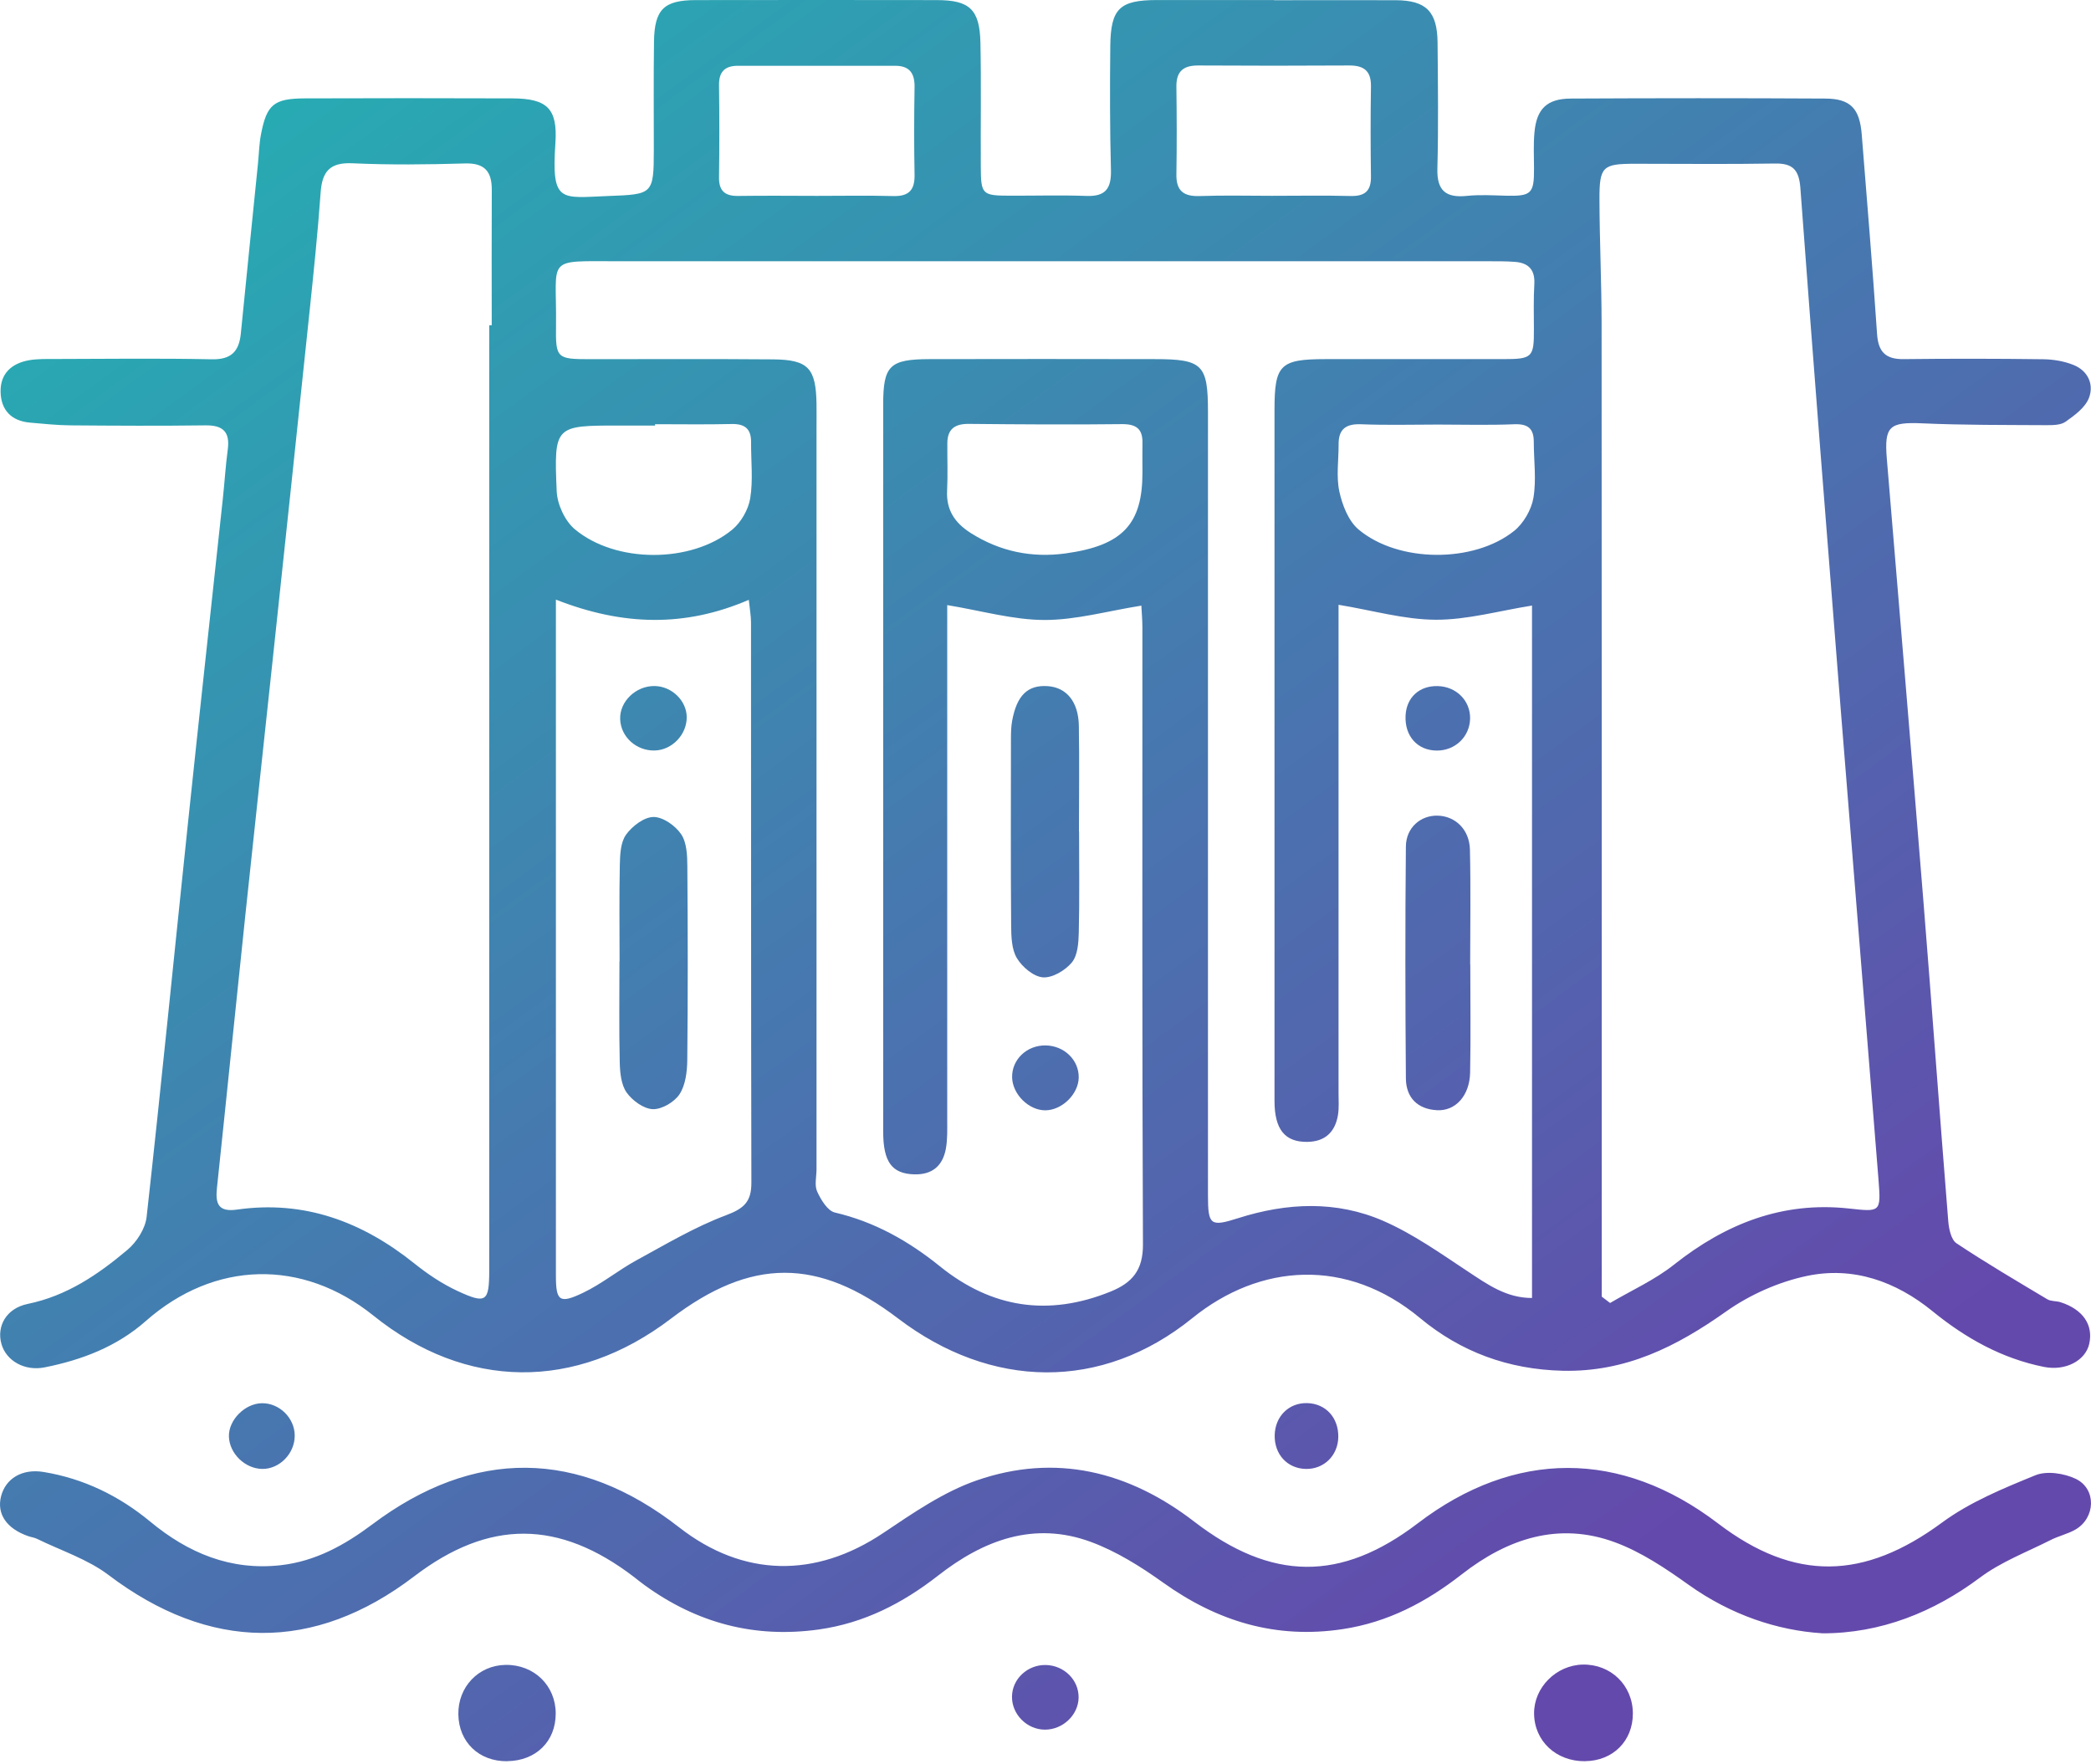 <svg width="179" height="151" viewBox="0 0 179 151" fill="none" xmlns="http://www.w3.org/2000/svg">
<path d="M109.067 0.018C112.538 0.018 116.008 0.008 119.473 0.018C122.08 0.029 123.037 0.98 123.063 3.64C123.094 7.235 123.141 10.836 123.047 14.431C122.995 16.339 123.789 16.956 125.587 16.767C126.664 16.658 127.766 16.721 128.859 16.752C131.09 16.809 131.331 16.59 131.32 14.421C131.315 13.392 131.263 12.362 131.357 11.338C131.54 9.315 132.428 8.448 134.471 8.437C141.73 8.401 148.99 8.396 156.249 8.437C158.417 8.448 159.196 9.289 159.374 11.51C159.828 17.201 160.299 22.892 160.686 28.594C160.79 30.136 161.433 30.763 162.964 30.742C166.946 30.695 170.929 30.7 174.911 30.752C175.784 30.763 176.703 30.919 177.508 31.243C178.752 31.745 179.275 32.926 178.815 34.086C178.491 34.902 177.592 35.56 176.818 36.104C176.395 36.401 175.705 36.396 175.136 36.396C171.613 36.375 168.086 36.396 164.568 36.239C161.736 36.114 161.292 36.485 161.522 39.276C162.577 51.938 163.643 64.596 164.663 77.263C165.394 86.346 166.047 95.434 166.779 104.517C166.831 105.186 167.025 106.121 167.485 106.429C170.019 108.117 172.648 109.659 175.261 111.222C175.575 111.41 176.019 111.357 176.385 111.472C178.297 112.079 179.212 113.406 178.851 115.031C178.533 116.468 176.829 117.383 174.974 117.012C171.368 116.291 168.263 114.551 165.436 112.246C162.295 109.685 158.637 108.389 154.676 109.225C152.251 109.737 149.779 110.84 147.756 112.272C143.507 115.282 139.164 117.467 133.766 117.341C129.104 117.231 125.033 115.716 121.558 112.826C115.302 107.626 107.865 108.143 102.07 112.836C94.293 119.128 84.834 118.919 76.87 112.857C70.023 107.647 64.301 107.652 57.434 112.883C49.276 119.097 39.89 118.998 31.962 112.617C25.889 107.731 18.358 107.903 12.479 113.087C9.991 115.282 7.018 116.411 3.835 117.049C2.1 117.399 0.532 116.484 0.124 115.052C-0.299 113.563 0.501 112.005 2.377 111.619C5.727 110.929 8.397 109.105 10.9 106.999C11.7 106.33 12.442 105.175 12.552 104.167C13.801 92.941 14.909 81.7 16.09 70.464C17.062 61.209 18.081 51.959 19.074 42.704C19.226 41.298 19.309 39.887 19.497 38.487C19.701 36.971 19.095 36.391 17.579 36.412C13.728 36.464 9.871 36.443 6.014 36.412C4.864 36.401 3.709 36.276 2.56 36.177C0.961 36.036 0.083 35.095 0.051 33.543C0.02 31.954 1.023 31.087 2.523 30.831C3.213 30.716 3.934 30.731 4.64 30.731C9.139 30.721 13.634 30.663 18.128 30.757C19.79 30.794 20.464 30.083 20.616 28.557C21.097 23.702 21.593 18.853 22.084 13.998C22.168 13.167 22.184 12.325 22.34 11.51C22.832 8.939 23.443 8.432 26.114 8.422C32.024 8.401 37.935 8.401 43.846 8.422C46.835 8.432 47.745 9.284 47.546 12.242C47.196 17.431 47.985 16.935 52.093 16.778C55.882 16.637 55.965 16.632 55.97 12.827C55.97 9.744 55.944 6.66 55.986 3.577C56.023 0.802 56.833 0.013 59.566 0.008C66.438 -0.003 73.316 -0.003 80.188 0.008C83.005 0.008 83.867 0.802 83.93 3.661C84.003 7.194 83.94 10.726 83.961 14.259C83.972 16.658 84.076 16.747 86.47 16.752C88.654 16.757 90.839 16.694 93.023 16.773C94.654 16.83 95.14 16.119 95.103 14.567C95.009 11.035 95.009 7.502 95.046 3.969C95.077 0.724 95.845 0.008 99.049 0.003C102.388 0.003 105.728 0.003 109.073 0.003L109.067 0.018ZM81.087 51.771C81.087 52.539 81.087 53.292 81.087 54.039C81.087 67.977 81.087 81.914 81.087 95.857C81.087 96.688 81.118 97.54 80.967 98.355C80.695 99.803 79.801 100.571 78.26 100.529C76.362 100.472 75.61 99.484 75.605 96.882C75.6 76.135 75.605 55.387 75.605 34.64C75.605 31.301 76.153 30.752 79.571 30.742C85.994 30.726 92.417 30.731 98.845 30.742C102.948 30.742 103.408 31.207 103.408 35.257C103.408 57.608 103.408 79.965 103.408 102.317C103.408 104.893 103.622 105.034 106.005 104.276C110.17 102.949 114.403 102.761 118.427 104.517C120.978 105.63 123.303 107.286 125.645 108.833C127.338 109.952 128.953 111.117 131.148 111.112V51.839C128.315 52.288 125.613 53.062 122.917 53.051C120.225 53.046 117.534 52.257 114.586 51.771C114.586 52.529 114.586 53.281 114.586 54.039C114.586 67.209 114.586 80.373 114.586 93.542C114.586 94.185 114.638 94.838 114.534 95.465C114.288 96.913 113.426 97.733 111.905 97.749C109.992 97.77 109.104 96.683 109.104 94.232C109.099 74.514 109.104 54.792 109.104 35.074C109.104 31.228 109.585 30.747 113.447 30.742C118.521 30.731 123.596 30.742 128.67 30.742C131.189 30.742 131.32 30.59 131.31 28.16C131.304 26.875 131.273 25.589 131.346 24.309C131.414 23.086 130.839 22.506 129.695 22.417C128.927 22.359 128.153 22.364 127.385 22.364C102.587 22.364 77.794 22.364 52.997 22.364C46.584 22.364 47.676 21.931 47.598 27.847C47.562 30.689 47.65 30.747 50.551 30.747C55.756 30.747 60.956 30.721 66.161 30.763C69.192 30.789 69.846 31.505 69.898 34.572C69.908 35.278 69.898 35.983 69.898 36.694C69.898 57.828 69.898 78.962 69.898 100.096C69.898 100.738 69.71 101.47 69.955 102.003C70.274 102.703 70.844 103.649 71.466 103.795C74.868 104.59 77.779 106.236 80.46 108.4C84.891 111.979 89.747 112.716 95.061 110.568C96.932 109.811 97.852 108.724 97.842 106.534C97.763 88.933 97.8 71.332 97.795 53.736C97.795 53.057 97.732 52.377 97.706 51.844C94.811 52.304 92.109 53.078 89.412 53.072C86.721 53.067 84.034 52.283 81.082 51.797L81.087 51.771ZM137.111 110.992C137.351 111.175 137.591 111.357 137.832 111.54C139.666 110.459 141.652 109.57 143.304 108.258C147.72 104.757 152.585 102.834 158.266 103.451C160.952 103.743 161.03 103.79 160.816 101.068C159.745 87.579 158.637 74.096 157.566 60.608C156.39 45.777 155.219 30.945 154.122 16.109C154.007 14.536 153.474 13.966 151.916 13.998C147.939 14.066 143.957 14.019 139.975 14.019C137.189 14.019 136.912 14.243 136.922 17.097C136.933 20.624 137.1 24.152 137.105 27.679C137.121 54.577 137.116 81.475 137.116 108.373V110.997L137.111 110.992ZM41.891 27.841C41.959 27.841 42.027 27.841 42.095 27.841C42.095 23.99 42.079 20.133 42.1 16.282C42.111 14.709 41.52 13.94 39.806 13.992C36.597 14.087 33.378 14.123 30.174 13.977C28.22 13.888 27.572 14.693 27.446 16.506C27.201 19.961 26.84 23.41 26.48 26.854C25.455 36.678 24.405 46.503 23.36 56.328C22.581 63.665 21.776 70.997 21.003 78.335C20.182 86.121 19.398 93.908 18.572 101.689C18.431 103.033 18.672 103.775 20.292 103.545C26.051 102.724 31.011 104.579 35.468 108.154C36.608 109.068 37.857 109.905 39.174 110.516C41.625 111.65 41.876 111.436 41.881 108.744C41.881 81.778 41.881 54.812 41.881 27.841H41.891ZM47.588 51.327C47.588 52.565 47.588 53.318 47.588 54.076C47.588 65.954 47.588 77.838 47.588 89.717C47.588 96.202 47.583 102.688 47.588 109.178C47.588 111.378 47.886 111.64 49.924 110.662C51.523 109.899 52.929 108.734 54.491 107.882C57 106.513 59.487 105.029 62.148 104.031C63.684 103.456 64.327 102.881 64.322 101.245C64.285 85.254 64.301 69.262 64.29 53.271C64.29 52.727 64.186 52.184 64.102 51.348C58.63 53.705 53.316 53.579 47.583 51.327H47.588ZM69.919 16.767C72.098 16.767 74.283 16.726 76.462 16.783C77.784 16.82 78.317 16.287 78.291 14.964C78.244 12.461 78.249 9.958 78.291 7.46C78.312 6.269 77.857 5.631 76.634 5.631C72.145 5.631 67.651 5.631 63.161 5.631C62.069 5.631 61.536 6.133 61.552 7.288C61.588 9.916 61.588 12.55 61.552 15.179C61.536 16.334 62.053 16.788 63.177 16.773C65.424 16.741 67.666 16.762 69.914 16.767H69.919ZM108.869 16.762C111.116 16.762 113.363 16.721 115.605 16.778C116.818 16.809 117.377 16.37 117.361 15.116C117.325 12.55 117.319 9.984 117.361 7.418C117.387 6.075 116.765 5.6 115.496 5.605C111.194 5.631 106.899 5.631 102.598 5.605C101.328 5.594 100.69 6.08 100.706 7.413C100.737 9.916 100.747 12.419 100.706 14.918C100.68 16.349 101.333 16.83 102.707 16.783C104.756 16.71 106.815 16.762 108.869 16.762ZM123.073 36.344C120.894 36.344 118.71 36.407 116.53 36.318C115.224 36.266 114.581 36.725 114.591 38.042C114.597 39.391 114.377 40.786 114.654 42.072C114.905 43.232 115.433 44.596 116.295 45.322C119.697 48.186 126.162 48.217 129.616 45.448C130.421 44.8 131.095 43.639 131.268 42.62C131.534 41.063 131.299 39.422 131.299 37.818C131.299 36.663 130.782 36.271 129.616 36.318C127.437 36.407 125.253 36.344 123.073 36.344ZM56.08 36.318C56.08 36.354 56.08 36.391 56.08 36.428C55.05 36.428 54.026 36.428 52.997 36.428C47.499 36.428 47.415 36.428 47.656 42.045C47.703 43.169 48.351 44.58 49.197 45.296C52.699 48.238 59.169 48.228 62.675 45.348C63.433 44.726 64.066 43.624 64.222 42.657C64.478 41.094 64.285 39.459 64.296 37.849C64.306 36.699 63.752 36.271 62.618 36.297C60.439 36.349 58.254 36.313 56.075 36.313L56.08 36.318ZM97.8 40.436C97.8 39.6 97.784 38.769 97.8 37.933C97.831 36.684 97.236 36.292 96.013 36.307C91.654 36.36 87.29 36.328 82.932 36.286C81.735 36.276 81.103 36.731 81.097 37.943C81.087 39.291 81.144 40.64 81.076 41.988C80.988 43.66 81.745 44.768 83.104 45.63C85.602 47.214 88.33 47.768 91.205 47.376C96.117 46.702 97.805 44.857 97.8 40.436Z" fill="url(#paint0_linear_2311_3205)"/>
<path d="M155.977 139.813C152.162 139.572 148.174 138.25 144.552 135.663C142.587 134.258 140.507 132.862 138.265 132.031C133.426 130.239 129.041 131.718 125.132 134.77C122.096 137.142 118.819 138.872 114.952 139.457C109.229 140.325 104.212 138.799 99.561 135.47C97.653 134.106 95.589 132.81 93.405 132C88.523 130.192 84.191 131.838 80.308 134.874C77.261 137.252 73.964 138.945 70.091 139.489C64.599 140.257 59.665 138.94 55.202 135.71C54.888 135.486 54.59 135.24 54.287 135.005C47.844 130.072 41.865 130.051 35.453 134.942C26.882 141.48 17.919 141.36 9.28 134.817C7.488 133.463 5.22 132.737 3.166 131.728C2.936 131.619 2.675 131.587 2.429 131.504C0.563 130.861 -0.299 129.596 0.093 128.081C0.48 126.581 1.875 125.703 3.73 126.006C7.159 126.57 10.19 128.044 12.865 130.26C16.106 132.941 19.738 134.472 24.044 133.986C27.018 133.646 29.516 132.256 31.852 130.505C40.579 123.947 49.521 124.025 58.144 130.751C63.626 135.026 69.809 135.12 75.615 131.227C78.15 129.528 80.757 127.72 83.6 126.732C90.363 124.386 96.629 125.943 102.237 130.26C108.858 135.355 114.785 135.423 121.369 130.401C129.658 124.077 138.772 124.083 147.066 130.406C153.635 135.413 159.572 135.256 166.246 130.338C168.624 128.587 171.472 127.417 174.237 126.288C175.203 125.891 176.693 126.116 177.691 126.591C179.489 127.453 179.395 129.951 177.654 130.944C176.991 131.321 176.212 131.488 175.533 131.838C173.495 132.868 171.3 133.698 169.497 135.047C165.556 137.994 161.015 139.834 155.971 139.818L155.977 139.813Z" fill="url(#paint1_linear_2311_3205)"/>
<path d="M135.689 150.766C133.207 150.787 131.341 149.037 131.325 146.675C131.31 144.459 133.212 142.546 135.485 142.494C137.894 142.442 139.771 144.271 139.781 146.669C139.792 149.026 138.077 150.74 135.694 150.761L135.689 150.766Z" fill="url(#paint2_linear_2311_3205)"/>
<path d="M43.418 150.767C41.003 150.793 39.268 149.126 39.237 146.748C39.205 144.396 40.967 142.557 43.276 142.52C45.717 142.483 47.578 144.292 47.572 146.696C47.567 149.079 45.874 150.735 43.418 150.761V150.767Z" fill="url(#paint3_linear_2311_3205)"/>
<path d="M25.23 122.902C25.23 124.428 23.934 125.755 22.46 125.745C20.981 125.734 19.633 124.428 19.596 122.964C19.56 121.564 20.955 120.148 22.408 120.121C23.913 120.09 25.235 121.391 25.23 122.902Z" fill="url(#paint4_linear_2311_3205)"/>
<path d="M89.532 142.53C91.106 142.567 92.36 143.821 92.334 145.331C92.308 146.815 90.975 148.075 89.438 148.064C87.912 148.054 86.616 146.758 86.632 145.242C86.642 143.727 87.965 142.494 89.532 142.53Z" fill="url(#paint5_linear_2311_3205)"/>
<path d="M111.769 125.745C110.196 125.703 109.088 124.496 109.12 122.865C109.151 121.24 110.337 120.069 111.905 120.111C113.484 120.153 114.586 121.35 114.565 123.006C114.544 124.595 113.332 125.786 111.769 125.745Z" fill="url(#paint6_linear_2311_3205)"/>
<path d="M92.375 71.186C92.375 74.07 92.417 76.96 92.349 79.845C92.328 80.713 92.255 81.779 91.759 82.385C91.194 83.069 90.097 83.723 89.281 83.665C88.477 83.603 87.505 82.777 87.05 82.019C86.595 81.261 86.569 80.169 86.559 79.228C86.517 73.903 86.538 68.578 86.543 63.253C86.543 62.74 86.553 62.223 86.642 61.721C87.04 59.521 87.98 58.617 89.694 58.737C91.304 58.847 92.323 60.075 92.355 62.139C92.407 65.155 92.365 68.17 92.365 71.186H92.37H92.375Z" fill="url(#paint7_linear_2311_3205)"/>
<path d="M125.864 82.562C125.864 85.646 125.911 88.729 125.849 91.812C125.812 93.788 124.6 95.126 123.011 95.037C121.339 94.948 120.366 93.955 120.351 92.314C120.299 85.698 120.288 79.082 120.351 72.466C120.366 70.835 121.626 69.78 123.084 69.822C124.589 69.868 125.791 71.008 125.833 72.727C125.911 76.004 125.854 79.281 125.854 82.557C125.854 82.557 125.854 82.557 125.859 82.557L125.864 82.562Z" fill="url(#paint8_linear_2311_3205)"/>
<path d="M92.344 92.241C92.323 93.662 90.912 95.042 89.48 95.047C88.053 95.047 86.663 93.657 86.642 92.21C86.621 90.689 87.907 89.471 89.506 89.492C91.1 89.513 92.364 90.736 92.344 92.241Z" fill="url(#paint9_linear_2311_3205)"/>
<path d="M125.848 61.523C125.812 63.064 124.578 64.251 123.011 64.251C121.343 64.251 120.235 63.012 120.324 61.251C120.403 59.699 121.505 58.69 123.078 58.732C124.672 58.769 125.885 59.991 125.848 61.523Z" fill="url(#paint10_linear_2311_3205)"/>
<path d="M53.039 82.301C53.039 79.542 53.002 76.782 53.06 74.028C53.081 73.15 53.122 72.105 53.593 71.452C54.115 70.72 55.135 69.942 55.944 69.936C56.755 69.931 57.821 70.684 58.312 71.415C58.798 72.136 58.834 73.244 58.84 74.185C58.882 79.704 58.892 85.217 58.834 90.736C58.824 91.729 58.688 92.873 58.176 93.662C57.737 94.336 56.66 94.974 55.887 94.948C55.103 94.922 54.136 94.216 53.645 93.526C53.175 92.863 53.075 91.838 53.054 90.966C52.986 88.081 53.028 85.191 53.028 82.306L53.039 82.301Z" fill="url(#paint11_linear_2311_3205)"/>
<path d="M58.787 61.381C58.802 62.881 57.532 64.214 56.038 64.245C54.48 64.282 53.153 63.09 53.09 61.585C53.022 60.059 54.433 58.695 56.053 58.727C57.506 58.753 58.771 59.976 58.787 61.376V61.381Z" fill="url(#paint12_linear_2311_3205)"/>
<defs>
<linearGradient id="paint0_linear_2311_3205" x1="29.835" y1="-7.674" x2="139.689" y2="142.502" gradientUnits="userSpaceOnUse">
<stop stop-color="#24B0B3"/>
<stop offset="0.96" stop-color="#6449AC"/>
</linearGradient>
<linearGradient id="paint1_linear_2311_3205" x1="3.704" y1="11.437" x2="113.564" y2="161.613" gradientUnits="userSpaceOnUse">
<stop stop-color="#24B0B3"/>
<stop offset="0.96" stop-color="#6449AC"/>
</linearGradient>
<linearGradient id="paint2_linear_2311_3205" x1="25.157" y1="-4.256" x2="135.017" y2="145.919" gradientUnits="userSpaceOnUse">
<stop stop-color="#24B0B3"/>
<stop offset="0.96" stop-color="#6449AC"/>
</linearGradient>
<linearGradient id="paint3_linear_2311_3205" x1="-34.89" y1="39.673" x2="74.964" y2="189.844" gradientUnits="userSpaceOnUse">
<stop stop-color="#24B0B3"/>
<stop offset="0.96" stop-color="#6449AC"/>
</linearGradient>
<linearGradient id="paint4_linear_2311_3205" x1="-37.222" y1="41.377" x2="72.632" y2="191.552" gradientUnits="userSpaceOnUse">
<stop stop-color="#24B0B3"/>
<stop offset="0.96" stop-color="#6449AC"/>
</linearGradient>
<linearGradient id="paint5_linear_2311_3205" x1="-4.203" y1="17.222" x2="105.657" y2="167.398" gradientUnits="userSpaceOnUse">
<stop stop-color="#24B0B3"/>
<stop offset="0.96" stop-color="#6449AC"/>
</linearGradient>
<linearGradient id="paint6_linear_2311_3205" x1="21.013" y1="-1.22" x2="130.867" y2="148.95" gradientUnits="userSpaceOnUse">
<stop stop-color="#24B0B3"/>
<stop offset="0.96" stop-color="#6449AC"/>
</linearGradient>
<linearGradient id="paint7_linear_2311_3205" x1="31.162" y1="-8.646" x2="141.016" y2="141.53" gradientUnits="userSpaceOnUse">
<stop stop-color="#24B0B3"/>
<stop offset="0.96" stop-color="#6449AC"/>
</linearGradient>
<linearGradient id="paint8_linear_2311_3205" x1="47.593" y1="-20.671" x2="157.453" y2="129.504" gradientUnits="userSpaceOnUse">
<stop stop-color="#24B0B3"/>
<stop offset="0.96" stop-color="#6449AC"/>
</linearGradient>
<linearGradient id="paint9_linear_2311_3205" x1="21.107" y1="-1.293" x2="130.961" y2="148.882" gradientUnits="userSpaceOnUse">
<stop stop-color="#24B0B3"/>
<stop offset="0.96" stop-color="#6449AC"/>
</linearGradient>
<linearGradient id="paint10_linear_2311_3205" x1="57.596" y1="-27.988" x2="167.455" y2="122.188" gradientUnits="userSpaceOnUse">
<stop stop-color="#24B0B3"/>
<stop offset="0.96" stop-color="#6449AC"/>
</linearGradient>
<linearGradient id="paint11_linear_2311_3205" x1="3.914" y1="11.285" x2="113.773" y2="161.461" gradientUnits="userSpaceOnUse">
<stop stop-color="#24B0B3"/>
<stop offset="0.96" stop-color="#6449AC"/>
</linearGradient>
<linearGradient id="paint12_linear_2311_3205" x1="13.884" y1="3.99" x2="123.738" y2="154.166" gradientUnits="userSpaceOnUse">
<stop stop-color="#24B0B3"/>
<stop offset="0.96" stop-color="#6449AC"/>
</linearGradient>
</defs>
</svg>
